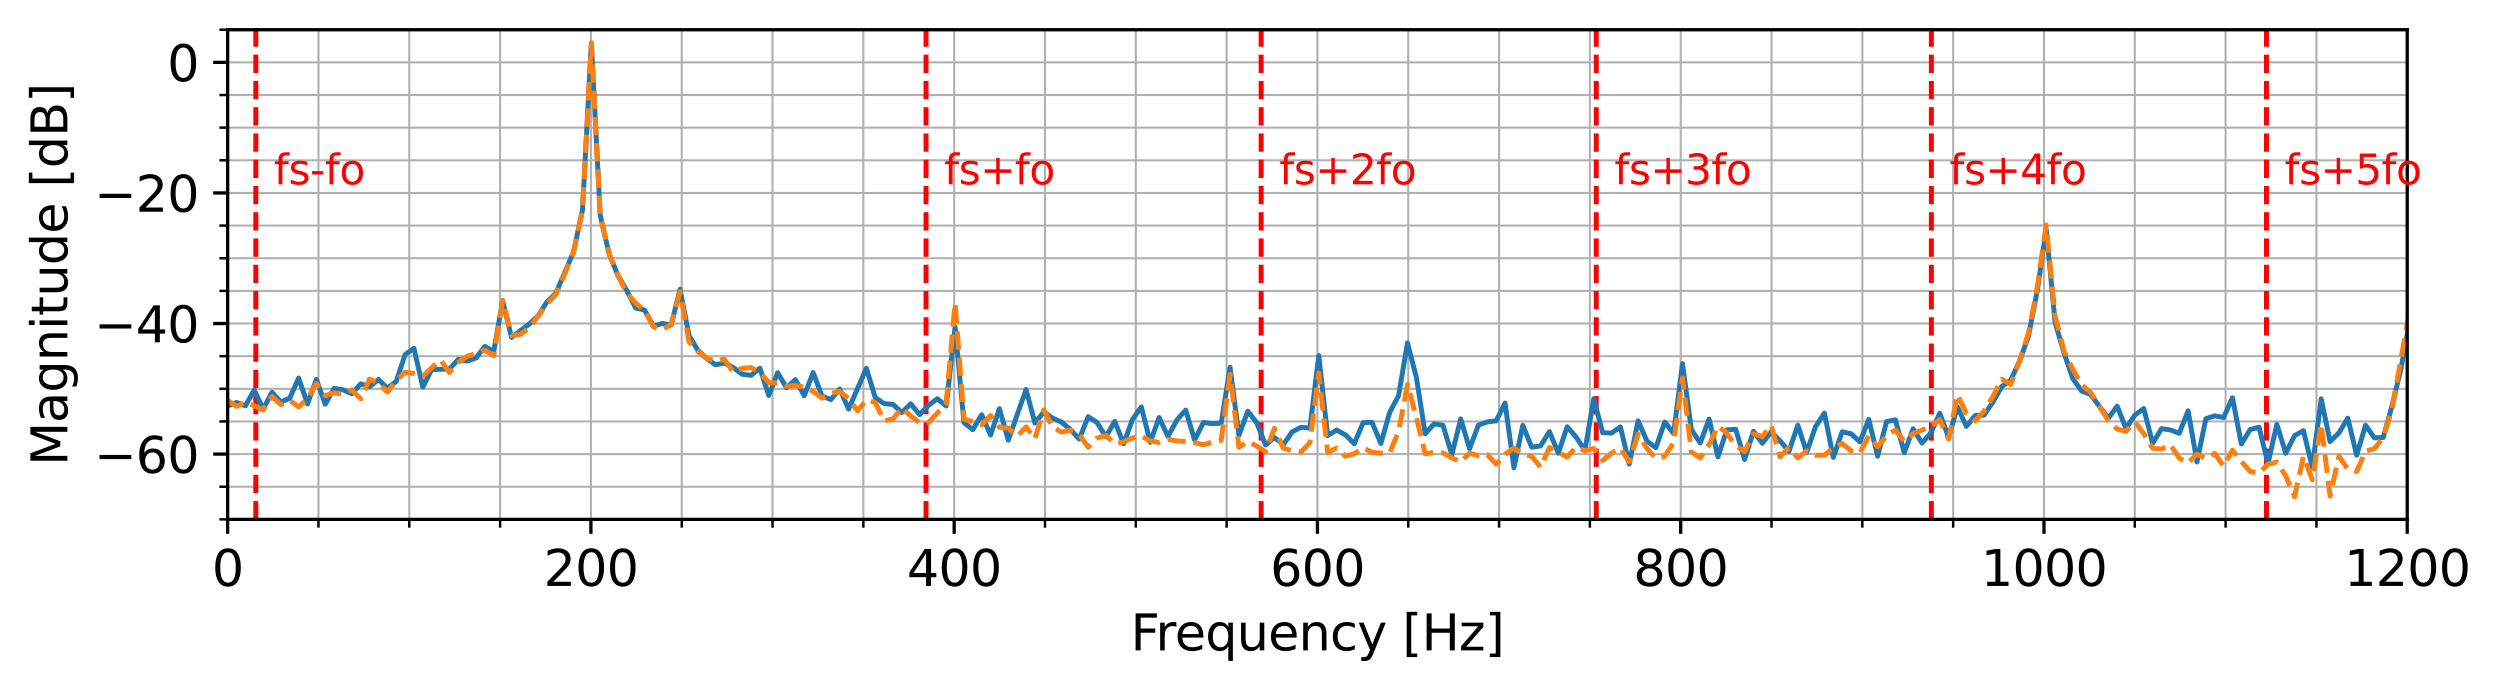 <?xml version="1.0" encoding="utf-8" standalone="no"?>
<!DOCTYPE svg PUBLIC "-//W3C//DTD SVG 1.1//EN"
  "http://www.w3.org/Graphics/SVG/1.1/DTD/svg11.dtd">
<svg xmlns:xlink="http://www.w3.org/1999/xlink" width="605.529pt" height="167.227pt" viewBox="0 0 605.529 167.227" xmlns="http://www.w3.org/2000/svg" version="1.1">
 <defs>
  <style type="text/css">*{stroke-linejoin: round; stroke-linecap: butt}</style>
 </defs>
 <g id="figure_1">
  <g id="patch_1">
   <path d="M 0 167.227 
L 605.529 167.227 
L 605.529 0 
L 0 0 
z
" style="fill: #ffffff"/>
  </g>
  <g id="axes_1">
   <g id="patch_2">
    <path d="M 55.139 125.8 
L 583.059 125.8 
L 583.059 7.2 
L 55.139 7.2 
z
" style="fill: #ffffff"/>
   </g>
   <g id="matplotlib.axis_1">
    <g id="xtick_1">
     <g id="line2d_1">
      <path d="M 55.139 125.8 
L 55.139 7.2 
" clip-path="url(#p20bcd6b3b5)" style="fill: none; stroke: #b0b0b0; stroke-width: 0.5; stroke-linecap: square"/>
     </g>
     <g id="line2d_2">
      <defs>
       <path id="m619929c5c3" d="M 0 0 
L 0 3.5 
" style="stroke: #000000; stroke-width: 0.8"/>
      </defs>
      <g>
       <use xlink:href="#m619929c5c3" x="55.139" y="125.8" style="stroke: #000000; stroke-width: 0.8"/>
      </g>
     </g>
     <g id="text_1">
      <!-- 0 -->
      <g transform="translate(51.322 141.918) scale(0.12 -0.12)">
       <defs>
        <path id="DejaVuSans-30" d="M 2034 4250 
Q 1547 4250 1301 3770 
Q 1056 3291 1056 2328 
Q 1056 1369 1301 889 
Q 1547 409 2034 409 
Q 2525 409 2770 889 
Q 3016 1369 3016 2328 
Q 3016 3291 2770 3770 
Q 2525 4250 2034 4250 
z
M 2034 4750 
Q 2819 4750 3233 4129 
Q 3647 3509 3647 2328 
Q 3647 1150 3233 529 
Q 2819 -91 2034 -91 
Q 1250 -91 836 529 
Q 422 1150 422 2328 
Q 422 3509 836 4129 
Q 1250 4750 2034 4750 
z
" transform="scale(0.016)"/>
       </defs>
       <use xlink:href="#DejaVuSans-30"/>
      </g>
     </g>
    </g>
    <g id="xtick_2">
     <g id="line2d_3">
      <path d="M 143.126 125.8 
L 143.126 7.2 
" clip-path="url(#p20bcd6b3b5)" style="fill: none; stroke: #b0b0b0; stroke-width: 0.5; stroke-linecap: square"/>
     </g>
     <g id="line2d_4">
      <g>
       <use xlink:href="#m619929c5c3" x="143.126" y="125.8" style="stroke: #000000; stroke-width: 0.8"/>
      </g>
     </g>
     <g id="text_2">
      <!-- 200 -->
      <g transform="translate(131.674 141.918) scale(0.12 -0.12)">
       <defs>
        <path id="DejaVuSans-32" d="M 1228 531 
L 3431 531 
L 3431 0 
L 469 0 
L 469 531 
Q 828 903 1448 1529 
Q 2069 2156 2228 2338 
Q 2531 2678 2651 2914 
Q 2772 3150 2772 3378 
Q 2772 3750 2511 3984 
Q 2250 4219 1831 4219 
Q 1534 4219 1204 4116 
Q 875 4013 500 3803 
L 500 4441 
Q 881 4594 1212 4672 
Q 1544 4750 1819 4750 
Q 2544 4750 2975 4387 
Q 3406 4025 3406 3419 
Q 3406 3131 3298 2873 
Q 3191 2616 2906 2266 
Q 2828 2175 2409 1742 
Q 1991 1309 1228 531 
z
" transform="scale(0.016)"/>
       </defs>
       <use xlink:href="#DejaVuSans-32"/>
       <use xlink:href="#DejaVuSans-30" x="63.623"/>
       <use xlink:href="#DejaVuSans-30" x="127.246"/>
      </g>
     </g>
    </g>
    <g id="xtick_3">
     <g id="line2d_5">
      <path d="M 231.113 125.8 
L 231.113 7.2 
" clip-path="url(#p20bcd6b3b5)" style="fill: none; stroke: #b0b0b0; stroke-width: 0.5; stroke-linecap: square"/>
     </g>
     <g id="line2d_6">
      <g>
       <use xlink:href="#m619929c5c3" x="231.113" y="125.8" style="stroke: #000000; stroke-width: 0.8"/>
      </g>
     </g>
     <g id="text_3">
      <!-- 400 -->
      <g transform="translate(219.66 141.918) scale(0.12 -0.12)">
       <defs>
        <path id="DejaVuSans-34" d="M 2419 4116 
L 825 1625 
L 2419 1625 
L 2419 4116 
z
M 2253 4666 
L 3047 4666 
L 3047 1625 
L 3713 1625 
L 3713 1100 
L 3047 1100 
L 3047 0 
L 2419 0 
L 2419 1100 
L 313 1100 
L 313 1709 
L 2253 4666 
z
" transform="scale(0.016)"/>
       </defs>
       <use xlink:href="#DejaVuSans-34"/>
       <use xlink:href="#DejaVuSans-30" x="63.623"/>
       <use xlink:href="#DejaVuSans-30" x="127.246"/>
      </g>
     </g>
    </g>
    <g id="xtick_4">
     <g id="line2d_7">
      <path d="M 319.099 125.8 
L 319.099 7.2 
" clip-path="url(#p20bcd6b3b5)" style="fill: none; stroke: #b0b0b0; stroke-width: 0.5; stroke-linecap: square"/>
     </g>
     <g id="line2d_8">
      <g>
       <use xlink:href="#m619929c5c3" x="319.099" y="125.8" style="stroke: #000000; stroke-width: 0.8"/>
      </g>
     </g>
     <g id="text_4">
      <!-- 600 -->
      <g transform="translate(307.647 141.918) scale(0.12 -0.12)">
       <defs>
        <path id="DejaVuSans-36" d="M 2113 2584 
Q 1688 2584 1439 2293 
Q 1191 2003 1191 1497 
Q 1191 994 1439 701 
Q 1688 409 2113 409 
Q 2538 409 2786 701 
Q 3034 994 3034 1497 
Q 3034 2003 2786 2293 
Q 2538 2584 2113 2584 
z
M 3366 4563 
L 3366 3988 
Q 3128 4100 2886 4159 
Q 2644 4219 2406 4219 
Q 1781 4219 1451 3797 
Q 1122 3375 1075 2522 
Q 1259 2794 1537 2939 
Q 1816 3084 2150 3084 
Q 2853 3084 3261 2657 
Q 3669 2231 3669 1497 
Q 3669 778 3244 343 
Q 2819 -91 2113 -91 
Q 1303 -91 875 529 
Q 447 1150 447 2328 
Q 447 3434 972 4092 
Q 1497 4750 2381 4750 
Q 2619 4750 2861 4703 
Q 3103 4656 3366 4563 
z
" transform="scale(0.016)"/>
       </defs>
       <use xlink:href="#DejaVuSans-36"/>
       <use xlink:href="#DejaVuSans-30" x="63.623"/>
       <use xlink:href="#DejaVuSans-30" x="127.246"/>
      </g>
     </g>
    </g>
    <g id="xtick_5">
     <g id="line2d_9">
      <path d="M 407.086 125.8 
L 407.086 7.2 
" clip-path="url(#p20bcd6b3b5)" style="fill: none; stroke: #b0b0b0; stroke-width: 0.5; stroke-linecap: square"/>
     </g>
     <g id="line2d_10">
      <g>
       <use xlink:href="#m619929c5c3" x="407.086" y="125.8" style="stroke: #000000; stroke-width: 0.8"/>
      </g>
     </g>
     <g id="text_5">
      <!-- 800 -->
      <g transform="translate(395.634 141.918) scale(0.12 -0.12)">
       <defs>
        <path id="DejaVuSans-38" d="M 2034 2216 
Q 1584 2216 1326 1975 
Q 1069 1734 1069 1313 
Q 1069 891 1326 650 
Q 1584 409 2034 409 
Q 2484 409 2743 651 
Q 3003 894 3003 1313 
Q 3003 1734 2745 1975 
Q 2488 2216 2034 2216 
z
M 1403 2484 
Q 997 2584 770 2862 
Q 544 3141 544 3541 
Q 544 4100 942 4425 
Q 1341 4750 2034 4750 
Q 2731 4750 3128 4425 
Q 3525 4100 3525 3541 
Q 3525 3141 3298 2862 
Q 3072 2584 2669 2484 
Q 3125 2378 3379 2068 
Q 3634 1759 3634 1313 
Q 3634 634 3220 271 
Q 2806 -91 2034 -91 
Q 1263 -91 848 271 
Q 434 634 434 1313 
Q 434 1759 690 2068 
Q 947 2378 1403 2484 
z
M 1172 3481 
Q 1172 3119 1398 2916 
Q 1625 2713 2034 2713 
Q 2441 2713 2670 2916 
Q 2900 3119 2900 3481 
Q 2900 3844 2670 4047 
Q 2441 4250 2034 4250 
Q 1625 4250 1398 4047 
Q 1172 3844 1172 3481 
z
" transform="scale(0.016)"/>
       </defs>
       <use xlink:href="#DejaVuSans-38"/>
       <use xlink:href="#DejaVuSans-30" x="63.623"/>
       <use xlink:href="#DejaVuSans-30" x="127.246"/>
      </g>
     </g>
    </g>
    <g id="xtick_6">
     <g id="line2d_11">
      <path d="M 495.073 125.8 
L 495.073 7.2 
" clip-path="url(#p20bcd6b3b5)" style="fill: none; stroke: #b0b0b0; stroke-width: 0.5; stroke-linecap: square"/>
     </g>
     <g id="line2d_12">
      <g>
       <use xlink:href="#m619929c5c3" x="495.073" y="125.8" style="stroke: #000000; stroke-width: 0.8"/>
      </g>
     </g>
     <g id="text_6">
      <!-- 1000 -->
      <g transform="translate(479.803 141.918) scale(0.12 -0.12)">
       <defs>
        <path id="DejaVuSans-31" d="M 794 531 
L 1825 531 
L 1825 4091 
L 703 3866 
L 703 4441 
L 1819 4666 
L 2450 4666 
L 2450 531 
L 3481 531 
L 3481 0 
L 794 0 
L 794 531 
z
" transform="scale(0.016)"/>
       </defs>
       <use xlink:href="#DejaVuSans-31"/>
       <use xlink:href="#DejaVuSans-30" x="63.623"/>
       <use xlink:href="#DejaVuSans-30" x="127.246"/>
       <use xlink:href="#DejaVuSans-30" x="190.869"/>
      </g>
     </g>
    </g>
    <g id="xtick_7">
     <g id="line2d_13">
      <path d="M 583.059 125.8 
L 583.059 7.2 
" clip-path="url(#p20bcd6b3b5)" style="fill: none; stroke: #b0b0b0; stroke-width: 0.5; stroke-linecap: square"/>
     </g>
     <g id="line2d_14">
      <g>
       <use xlink:href="#m619929c5c3" x="583.059" y="125.8" style="stroke: #000000; stroke-width: 0.8"/>
      </g>
     </g>
     <g id="text_7">
      <!-- 1200 -->
      <g transform="translate(567.789 141.918) scale(0.12 -0.12)">
       <use xlink:href="#DejaVuSans-31"/>
       <use xlink:href="#DejaVuSans-32" x="63.623"/>
       <use xlink:href="#DejaVuSans-30" x="127.246"/>
       <use xlink:href="#DejaVuSans-30" x="190.869"/>
      </g>
     </g>
    </g>
    <g id="xtick_8">
     <g id="line2d_15">
      <path d="M 77.136 125.8 
L 77.136 7.2 
" clip-path="url(#p20bcd6b3b5)" style="fill: none; stroke: #b0b0b0; stroke-width: 0.5; stroke-linecap: square"/>
     </g>
     <g id="line2d_16">
      <defs>
       <path id="me4df3138f3" d="M 0 0 
L 0 2 
" style="stroke: #000000; stroke-width: 0.6"/>
      </defs>
      <g>
       <use xlink:href="#me4df3138f3" x="77.136" y="125.8" style="stroke: #000000; stroke-width: 0.6"/>
      </g>
     </g>
    </g>
    <g id="xtick_9">
     <g id="line2d_17">
      <path d="M 99.133 125.8 
L 99.133 7.2 
" clip-path="url(#p20bcd6b3b5)" style="fill: none; stroke: #b0b0b0; stroke-width: 0.5; stroke-linecap: square"/>
     </g>
     <g id="line2d_18">
      <g>
       <use xlink:href="#me4df3138f3" x="99.133" y="125.8" style="stroke: #000000; stroke-width: 0.6"/>
      </g>
     </g>
    </g>
    <g id="xtick_10">
     <g id="line2d_19">
      <path d="M 121.129 125.8 
L 121.129 7.2 
" clip-path="url(#p20bcd6b3b5)" style="fill: none; stroke: #b0b0b0; stroke-width: 0.5; stroke-linecap: square"/>
     </g>
     <g id="line2d_20">
      <g>
       <use xlink:href="#me4df3138f3" x="121.129" y="125.8" style="stroke: #000000; stroke-width: 0.6"/>
      </g>
     </g>
    </g>
    <g id="xtick_11">
     <g id="line2d_21">
      <path d="M 165.123 125.8 
L 165.123 7.2 
" clip-path="url(#p20bcd6b3b5)" style="fill: none; stroke: #b0b0b0; stroke-width: 0.5; stroke-linecap: square"/>
     </g>
     <g id="line2d_22">
      <g>
       <use xlink:href="#me4df3138f3" x="165.123" y="125.8" style="stroke: #000000; stroke-width: 0.6"/>
      </g>
     </g>
    </g>
    <g id="xtick_12">
     <g id="line2d_23">
      <path d="M 187.119 125.8 
L 187.119 7.2 
" clip-path="url(#p20bcd6b3b5)" style="fill: none; stroke: #b0b0b0; stroke-width: 0.5; stroke-linecap: square"/>
     </g>
     <g id="line2d_24">
      <g>
       <use xlink:href="#me4df3138f3" x="187.119" y="125.8" style="stroke: #000000; stroke-width: 0.6"/>
      </g>
     </g>
    </g>
    <g id="xtick_13">
     <g id="line2d_25">
      <path d="M 209.116 125.8 
L 209.116 7.2 
" clip-path="url(#p20bcd6b3b5)" style="fill: none; stroke: #b0b0b0; stroke-width: 0.5; stroke-linecap: square"/>
     </g>
     <g id="line2d_26">
      <g>
       <use xlink:href="#me4df3138f3" x="209.116" y="125.8" style="stroke: #000000; stroke-width: 0.6"/>
      </g>
     </g>
    </g>
    <g id="xtick_14">
     <g id="line2d_27">
      <path d="M 253.109 125.8 
L 253.109 7.2 
" clip-path="url(#p20bcd6b3b5)" style="fill: none; stroke: #b0b0b0; stroke-width: 0.5; stroke-linecap: square"/>
     </g>
     <g id="line2d_28">
      <g>
       <use xlink:href="#me4df3138f3" x="253.109" y="125.8" style="stroke: #000000; stroke-width: 0.6"/>
      </g>
     </g>
    </g>
    <g id="xtick_15">
     <g id="line2d_29">
      <path d="M 275.106 125.8 
L 275.106 7.2 
" clip-path="url(#p20bcd6b3b5)" style="fill: none; stroke: #b0b0b0; stroke-width: 0.5; stroke-linecap: square"/>
     </g>
     <g id="line2d_30">
      <g>
       <use xlink:href="#me4df3138f3" x="275.106" y="125.8" style="stroke: #000000; stroke-width: 0.6"/>
      </g>
     </g>
    </g>
    <g id="xtick_16">
     <g id="line2d_31">
      <path d="M 297.103 125.8 
L 297.103 7.2 
" clip-path="url(#p20bcd6b3b5)" style="fill: none; stroke: #b0b0b0; stroke-width: 0.5; stroke-linecap: square"/>
     </g>
     <g id="line2d_32">
      <g>
       <use xlink:href="#me4df3138f3" x="297.103" y="125.8" style="stroke: #000000; stroke-width: 0.6"/>
      </g>
     </g>
    </g>
    <g id="xtick_17">
     <g id="line2d_33">
      <path d="M 341.096 125.8 
L 341.096 7.2 
" clip-path="url(#p20bcd6b3b5)" style="fill: none; stroke: #b0b0b0; stroke-width: 0.5; stroke-linecap: square"/>
     </g>
     <g id="line2d_34">
      <g>
       <use xlink:href="#me4df3138f3" x="341.096" y="125.8" style="stroke: #000000; stroke-width: 0.6"/>
      </g>
     </g>
    </g>
    <g id="xtick_18">
     <g id="line2d_35">
      <path d="M 363.093 125.8 
L 363.093 7.2 
" clip-path="url(#p20bcd6b3b5)" style="fill: none; stroke: #b0b0b0; stroke-width: 0.5; stroke-linecap: square"/>
     </g>
     <g id="line2d_36">
      <g>
       <use xlink:href="#me4df3138f3" x="363.093" y="125.8" style="stroke: #000000; stroke-width: 0.6"/>
      </g>
     </g>
    </g>
    <g id="xtick_19">
     <g id="line2d_37">
      <path d="M 385.089 125.8 
L 385.089 7.2 
" clip-path="url(#p20bcd6b3b5)" style="fill: none; stroke: #b0b0b0; stroke-width: 0.5; stroke-linecap: square"/>
     </g>
     <g id="line2d_38">
      <g>
       <use xlink:href="#me4df3138f3" x="385.089" y="125.8" style="stroke: #000000; stroke-width: 0.6"/>
      </g>
     </g>
    </g>
    <g id="xtick_20">
     <g id="line2d_39">
      <path d="M 429.083 125.8 
L 429.083 7.2 
" clip-path="url(#p20bcd6b3b5)" style="fill: none; stroke: #b0b0b0; stroke-width: 0.5; stroke-linecap: square"/>
     </g>
     <g id="line2d_40">
      <g>
       <use xlink:href="#me4df3138f3" x="429.083" y="125.8" style="stroke: #000000; stroke-width: 0.6"/>
      </g>
     </g>
    </g>
    <g id="xtick_21">
     <g id="line2d_41">
      <path d="M 451.079 125.8 
L 451.079 7.2 
" clip-path="url(#p20bcd6b3b5)" style="fill: none; stroke: #b0b0b0; stroke-width: 0.5; stroke-linecap: square"/>
     </g>
     <g id="line2d_42">
      <g>
       <use xlink:href="#me4df3138f3" x="451.079" y="125.8" style="stroke: #000000; stroke-width: 0.6"/>
      </g>
     </g>
    </g>
    <g id="xtick_22">
     <g id="line2d_43">
      <path d="M 473.076 125.8 
L 473.076 7.2 
" clip-path="url(#p20bcd6b3b5)" style="fill: none; stroke: #b0b0b0; stroke-width: 0.5; stroke-linecap: square"/>
     </g>
     <g id="line2d_44">
      <g>
       <use xlink:href="#me4df3138f3" x="473.076" y="125.8" style="stroke: #000000; stroke-width: 0.6"/>
      </g>
     </g>
    </g>
    <g id="xtick_23">
     <g id="line2d_45">
      <path d="M 517.069 125.8 
L 517.069 7.2 
" clip-path="url(#p20bcd6b3b5)" style="fill: none; stroke: #b0b0b0; stroke-width: 0.5; stroke-linecap: square"/>
     </g>
     <g id="line2d_46">
      <g>
       <use xlink:href="#me4df3138f3" x="517.069" y="125.8" style="stroke: #000000; stroke-width: 0.6"/>
      </g>
     </g>
    </g>
    <g id="xtick_24">
     <g id="line2d_47">
      <path d="M 539.066 125.8 
L 539.066 7.2 
" clip-path="url(#p20bcd6b3b5)" style="fill: none; stroke: #b0b0b0; stroke-width: 0.5; stroke-linecap: square"/>
     </g>
     <g id="line2d_48">
      <g>
       <use xlink:href="#me4df3138f3" x="539.066" y="125.8" style="stroke: #000000; stroke-width: 0.6"/>
      </g>
     </g>
    </g>
    <g id="xtick_25">
     <g id="line2d_49">
      <path d="M 561.063 125.8 
L 561.063 7.2 
" clip-path="url(#p20bcd6b3b5)" style="fill: none; stroke: #b0b0b0; stroke-width: 0.5; stroke-linecap: square"/>
     </g>
     <g id="line2d_50">
      <g>
       <use xlink:href="#me4df3138f3" x="561.063" y="125.8" style="stroke: #000000; stroke-width: 0.6"/>
      </g>
     </g>
    </g>
    <g id="text_8">
     <!-- Frequency [Hz] -->
     <g transform="translate(273.854 157.532) scale(0.12 -0.12)">
      <defs>
       <path id="DejaVuSans-46" d="M 628 4666 
L 3309 4666 
L 3309 4134 
L 1259 4134 
L 1259 2759 
L 3109 2759 
L 3109 2228 
L 1259 2228 
L 1259 0 
L 628 0 
L 628 4666 
z
" transform="scale(0.016)"/>
       <path id="DejaVuSans-72" d="M 2631 2963 
Q 2534 3019 2420 3045 
Q 2306 3072 2169 3072 
Q 1681 3072 1420 2755 
Q 1159 2438 1159 1844 
L 1159 0 
L 581 0 
L 581 3500 
L 1159 3500 
L 1159 2956 
Q 1341 3275 1631 3429 
Q 1922 3584 2338 3584 
Q 2397 3584 2469 3576 
Q 2541 3569 2628 3553 
L 2631 2963 
z
" transform="scale(0.016)"/>
       <path id="DejaVuSans-65" d="M 3597 1894 
L 3597 1613 
L 953 1613 
Q 991 1019 1311 708 
Q 1631 397 2203 397 
Q 2534 397 2845 478 
Q 3156 559 3463 722 
L 3463 178 
Q 3153 47 2828 -22 
Q 2503 -91 2169 -91 
Q 1331 -91 842 396 
Q 353 884 353 1716 
Q 353 2575 817 3079 
Q 1281 3584 2069 3584 
Q 2775 3584 3186 3129 
Q 3597 2675 3597 1894 
z
M 3022 2063 
Q 3016 2534 2758 2815 
Q 2500 3097 2075 3097 
Q 1594 3097 1305 2825 
Q 1016 2553 972 2059 
L 3022 2063 
z
" transform="scale(0.016)"/>
       <path id="DejaVuSans-71" d="M 947 1747 
Q 947 1113 1208 752 
Q 1469 391 1925 391 
Q 2381 391 2643 752 
Q 2906 1113 2906 1747 
Q 2906 2381 2643 2742 
Q 2381 3103 1925 3103 
Q 1469 3103 1208 2742 
Q 947 2381 947 1747 
z
M 2906 525 
Q 2725 213 2448 61 
Q 2172 -91 1784 -91 
Q 1150 -91 751 415 
Q 353 922 353 1747 
Q 353 2572 751 3078 
Q 1150 3584 1784 3584 
Q 2172 3584 2448 3432 
Q 2725 3281 2906 2969 
L 2906 3500 
L 3481 3500 
L 3481 -1331 
L 2906 -1331 
L 2906 525 
z
" transform="scale(0.016)"/>
       <path id="DejaVuSans-75" d="M 544 1381 
L 544 3500 
L 1119 3500 
L 1119 1403 
Q 1119 906 1312 657 
Q 1506 409 1894 409 
Q 2359 409 2629 706 
Q 2900 1003 2900 1516 
L 2900 3500 
L 3475 3500 
L 3475 0 
L 2900 0 
L 2900 538 
Q 2691 219 2414 64 
Q 2138 -91 1772 -91 
Q 1169 -91 856 284 
Q 544 659 544 1381 
z
M 1991 3584 
L 1991 3584 
z
" transform="scale(0.016)"/>
       <path id="DejaVuSans-6e" d="M 3513 2113 
L 3513 0 
L 2938 0 
L 2938 2094 
Q 2938 2591 2744 2837 
Q 2550 3084 2163 3084 
Q 1697 3084 1428 2787 
Q 1159 2491 1159 1978 
L 1159 0 
L 581 0 
L 581 3500 
L 1159 3500 
L 1159 2956 
Q 1366 3272 1645 3428 
Q 1925 3584 2291 3584 
Q 2894 3584 3203 3211 
Q 3513 2838 3513 2113 
z
" transform="scale(0.016)"/>
       <path id="DejaVuSans-63" d="M 3122 3366 
L 3122 2828 
Q 2878 2963 2633 3030 
Q 2388 3097 2138 3097 
Q 1578 3097 1268 2742 
Q 959 2388 959 1747 
Q 959 1106 1268 751 
Q 1578 397 2138 397 
Q 2388 397 2633 464 
Q 2878 531 3122 666 
L 3122 134 
Q 2881 22 2623 -34 
Q 2366 -91 2075 -91 
Q 1284 -91 818 406 
Q 353 903 353 1747 
Q 353 2603 823 3093 
Q 1294 3584 2113 3584 
Q 2378 3584 2631 3529 
Q 2884 3475 3122 3366 
z
" transform="scale(0.016)"/>
       <path id="DejaVuSans-79" d="M 2059 -325 
Q 1816 -950 1584 -1140 
Q 1353 -1331 966 -1331 
L 506 -1331 
L 506 -850 
L 844 -850 
Q 1081 -850 1212 -737 
Q 1344 -625 1503 -206 
L 1606 56 
L 191 3500 
L 800 3500 
L 1894 763 
L 2988 3500 
L 3597 3500 
L 2059 -325 
z
" transform="scale(0.016)"/>
       <path id="DejaVuSans-20" transform="scale(0.016)"/>
       <path id="DejaVuSans-5b" d="M 550 4863 
L 1875 4863 
L 1875 4416 
L 1125 4416 
L 1125 -397 
L 1875 -397 
L 1875 -844 
L 550 -844 
L 550 4863 
z
" transform="scale(0.016)"/>
       <path id="DejaVuSans-48" d="M 628 4666 
L 1259 4666 
L 1259 2753 
L 3553 2753 
L 3553 4666 
L 4184 4666 
L 4184 0 
L 3553 0 
L 3553 2222 
L 1259 2222 
L 1259 0 
L 628 0 
L 628 4666 
z
" transform="scale(0.016)"/>
       <path id="DejaVuSans-7a" d="M 353 3500 
L 3084 3500 
L 3084 2975 
L 922 459 
L 3084 459 
L 3084 0 
L 275 0 
L 275 525 
L 2438 3041 
L 353 3041 
L 353 3500 
z
" transform="scale(0.016)"/>
       <path id="DejaVuSans-5d" d="M 1947 4863 
L 1947 -844 
L 622 -844 
L 622 -397 
L 1369 -397 
L 1369 4416 
L 622 4416 
L 622 4863 
L 1947 4863 
z
" transform="scale(0.016)"/>
      </defs>
      <use xlink:href="#DejaVuSans-46"/>
      <use xlink:href="#DejaVuSans-72" x="50.27"/>
      <use xlink:href="#DejaVuSans-65" x="89.133"/>
      <use xlink:href="#DejaVuSans-71" x="150.656"/>
      <use xlink:href="#DejaVuSans-75" x="214.133"/>
      <use xlink:href="#DejaVuSans-65" x="277.512"/>
      <use xlink:href="#DejaVuSans-6e" x="339.035"/>
      <use xlink:href="#DejaVuSans-63" x="402.414"/>
      <use xlink:href="#DejaVuSans-79" x="457.395"/>
      <use xlink:href="#DejaVuSans-20" x="516.574"/>
      <use xlink:href="#DejaVuSans-5b" x="548.361"/>
      <use xlink:href="#DejaVuSans-48" x="587.375"/>
      <use xlink:href="#DejaVuSans-7a" x="662.57"/>
      <use xlink:href="#DejaVuSans-5d" x="715.061"/>
     </g>
    </g>
   </g>
   <g id="matplotlib.axis_2">
    <g id="ytick_1">
     <g id="line2d_51">
      <path d="M 55.139 109.987 
L 583.059 109.987 
" clip-path="url(#p20bcd6b3b5)" style="fill: none; stroke: #b0b0b0; stroke-width: 0.5; stroke-linecap: square"/>
     </g>
     <g id="line2d_52">
      <defs>
       <path id="mf821f07c0c" d="M 0 0 
L -3.5 0 
" style="stroke: #000000; stroke-width: 0.8"/>
      </defs>
      <g>
       <use xlink:href="#mf821f07c0c" x="55.139" y="109.987" style="stroke: #000000; stroke-width: 0.8"/>
      </g>
     </g>
     <g id="text_9">
      <!-- −60 -->
      <g transform="translate(22.814 114.546) scale(0.12 -0.12)">
       <defs>
        <path id="DejaVuSans-2212" d="M 678 2272 
L 4684 2272 
L 4684 1741 
L 678 1741 
L 678 2272 
z
" transform="scale(0.016)"/>
       </defs>
       <use xlink:href="#DejaVuSans-2212"/>
       <use xlink:href="#DejaVuSans-36" x="83.789"/>
       <use xlink:href="#DejaVuSans-30" x="147.412"/>
      </g>
     </g>
    </g>
    <g id="ytick_2">
     <g id="line2d_53">
      <path d="M 55.139 78.36 
L 583.059 78.36 
" clip-path="url(#p20bcd6b3b5)" style="fill: none; stroke: #b0b0b0; stroke-width: 0.5; stroke-linecap: square"/>
     </g>
     <g id="line2d_54">
      <g>
       <use xlink:href="#mf821f07c0c" x="55.139" y="78.36" style="stroke: #000000; stroke-width: 0.8"/>
      </g>
     </g>
     <g id="text_10">
      <!-- −40 -->
      <g transform="translate(22.814 82.919) scale(0.12 -0.12)">
       <use xlink:href="#DejaVuSans-2212"/>
       <use xlink:href="#DejaVuSans-34" x="83.789"/>
       <use xlink:href="#DejaVuSans-30" x="147.412"/>
      </g>
     </g>
    </g>
    <g id="ytick_3">
     <g id="line2d_55">
      <path d="M 55.139 46.733 
L 583.059 46.733 
" clip-path="url(#p20bcd6b3b5)" style="fill: none; stroke: #b0b0b0; stroke-width: 0.5; stroke-linecap: square"/>
     </g>
     <g id="line2d_56">
      <g>
       <use xlink:href="#mf821f07c0c" x="55.139" y="46.733" style="stroke: #000000; stroke-width: 0.8"/>
      </g>
     </g>
     <g id="text_11">
      <!-- −20 -->
      <g transform="translate(22.814 51.292) scale(0.12 -0.12)">
       <use xlink:href="#DejaVuSans-2212"/>
       <use xlink:href="#DejaVuSans-32" x="83.789"/>
       <use xlink:href="#DejaVuSans-30" x="147.412"/>
      </g>
     </g>
    </g>
    <g id="ytick_4">
     <g id="line2d_57">
      <path d="M 55.139 15.107 
L 583.059 15.107 
" clip-path="url(#p20bcd6b3b5)" style="fill: none; stroke: #b0b0b0; stroke-width: 0.5; stroke-linecap: square"/>
     </g>
     <g id="line2d_58">
      <g>
       <use xlink:href="#mf821f07c0c" x="55.139" y="15.107" style="stroke: #000000; stroke-width: 0.8"/>
      </g>
     </g>
     <g id="text_12">
      <!-- 0 -->
      <g transform="translate(40.504 19.666) scale(0.12 -0.12)">
       <use xlink:href="#DejaVuSans-30"/>
      </g>
     </g>
    </g>
    <g id="ytick_5">
     <g id="line2d_59">
      <path d="M 55.139 125.8 
L 583.059 125.8 
" clip-path="url(#p20bcd6b3b5)" style="fill: none; stroke: #b0b0b0; stroke-width: 0.5; stroke-linecap: square"/>
     </g>
     <g id="line2d_60">
      <defs>
       <path id="m83b34baea8" d="M 0 0 
L -2 0 
" style="stroke: #000000; stroke-width: 0.6"/>
      </defs>
      <g>
       <use xlink:href="#m83b34baea8" x="55.139" y="125.8" style="stroke: #000000; stroke-width: 0.6"/>
      </g>
     </g>
    </g>
    <g id="ytick_6">
     <g id="line2d_61">
      <path d="M 55.139 117.893 
L 583.059 117.893 
" clip-path="url(#p20bcd6b3b5)" style="fill: none; stroke: #b0b0b0; stroke-width: 0.5; stroke-linecap: square"/>
     </g>
     <g id="line2d_62">
      <g>
       <use xlink:href="#m83b34baea8" x="55.139" y="117.893" style="stroke: #000000; stroke-width: 0.6"/>
      </g>
     </g>
    </g>
    <g id="ytick_7">
     <g id="line2d_63">
      <path d="M 55.139 102.08 
L 583.059 102.08 
" clip-path="url(#p20bcd6b3b5)" style="fill: none; stroke: #b0b0b0; stroke-width: 0.5; stroke-linecap: square"/>
     </g>
     <g id="line2d_64">
      <g>
       <use xlink:href="#m83b34baea8" x="55.139" y="102.08" style="stroke: #000000; stroke-width: 0.6"/>
      </g>
     </g>
    </g>
    <g id="ytick_8">
     <g id="line2d_65">
      <path d="M 55.139 94.173 
L 583.059 94.173 
" clip-path="url(#p20bcd6b3b5)" style="fill: none; stroke: #b0b0b0; stroke-width: 0.5; stroke-linecap: square"/>
     </g>
     <g id="line2d_66">
      <g>
       <use xlink:href="#m83b34baea8" x="55.139" y="94.173" style="stroke: #000000; stroke-width: 0.6"/>
      </g>
     </g>
    </g>
    <g id="ytick_9">
     <g id="line2d_67">
      <path d="M 55.139 86.267 
L 583.059 86.267 
" clip-path="url(#p20bcd6b3b5)" style="fill: none; stroke: #b0b0b0; stroke-width: 0.5; stroke-linecap: square"/>
     </g>
     <g id="line2d_68">
      <g>
       <use xlink:href="#m83b34baea8" x="55.139" y="86.267" style="stroke: #000000; stroke-width: 0.6"/>
      </g>
     </g>
    </g>
    <g id="ytick_10">
     <g id="line2d_69">
      <path d="M 55.139 70.453 
L 583.059 70.453 
" clip-path="url(#p20bcd6b3b5)" style="fill: none; stroke: #b0b0b0; stroke-width: 0.5; stroke-linecap: square"/>
     </g>
     <g id="line2d_70">
      <g>
       <use xlink:href="#m83b34baea8" x="55.139" y="70.453" style="stroke: #000000; stroke-width: 0.6"/>
      </g>
     </g>
    </g>
    <g id="ytick_11">
     <g id="line2d_71">
      <path d="M 55.139 62.547 
L 583.059 62.547 
" clip-path="url(#p20bcd6b3b5)" style="fill: none; stroke: #b0b0b0; stroke-width: 0.5; stroke-linecap: square"/>
     </g>
     <g id="line2d_72">
      <g>
       <use xlink:href="#m83b34baea8" x="55.139" y="62.547" style="stroke: #000000; stroke-width: 0.6"/>
      </g>
     </g>
    </g>
    <g id="ytick_12">
     <g id="line2d_73">
      <path d="M 55.139 54.64 
L 583.059 54.64 
" clip-path="url(#p20bcd6b3b5)" style="fill: none; stroke: #b0b0b0; stroke-width: 0.5; stroke-linecap: square"/>
     </g>
     <g id="line2d_74">
      <g>
       <use xlink:href="#m83b34baea8" x="55.139" y="54.64" style="stroke: #000000; stroke-width: 0.6"/>
      </g>
     </g>
    </g>
    <g id="ytick_13">
     <g id="line2d_75">
      <path d="M 55.139 38.827 
L 583.059 38.827 
" clip-path="url(#p20bcd6b3b5)" style="fill: none; stroke: #b0b0b0; stroke-width: 0.5; stroke-linecap: square"/>
     </g>
     <g id="line2d_76">
      <g>
       <use xlink:href="#m83b34baea8" x="55.139" y="38.827" style="stroke: #000000; stroke-width: 0.6"/>
      </g>
     </g>
    </g>
    <g id="ytick_14">
     <g id="line2d_77">
      <path d="M 55.139 30.92 
L 583.059 30.92 
" clip-path="url(#p20bcd6b3b5)" style="fill: none; stroke: #b0b0b0; stroke-width: 0.5; stroke-linecap: square"/>
     </g>
     <g id="line2d_78">
      <g>
       <use xlink:href="#m83b34baea8" x="55.139" y="30.92" style="stroke: #000000; stroke-width: 0.6"/>
      </g>
     </g>
    </g>
    <g id="ytick_15">
     <g id="line2d_79">
      <path d="M 55.139 23.013 
L 583.059 23.013 
" clip-path="url(#p20bcd6b3b5)" style="fill: none; stroke: #b0b0b0; stroke-width: 0.5; stroke-linecap: square"/>
     </g>
     <g id="line2d_80">
      <g>
       <use xlink:href="#m83b34baea8" x="55.139" y="23.013" style="stroke: #000000; stroke-width: 0.6"/>
      </g>
     </g>
    </g>
    <g id="ytick_16">
     <g id="line2d_81">
      <path d="M 55.139 7.2 
L 583.059 7.2 
" clip-path="url(#p20bcd6b3b5)" style="fill: none; stroke: #b0b0b0; stroke-width: 0.5; stroke-linecap: square"/>
     </g>
     <g id="line2d_82">
      <g>
       <use xlink:href="#m83b34baea8" x="55.139" y="7.2" style="stroke: #000000; stroke-width: 0.6"/>
      </g>
     </g>
    </g>
    <g id="text_13">
     <!-- Magnitude [dB] -->
     <g transform="translate(16.318 112.802) rotate(-90) scale(0.12 -0.12)">
      <defs>
       <path id="DejaVuSans-4d" d="M 628 4666 
L 1569 4666 
L 2759 1491 
L 3956 4666 
L 4897 4666 
L 4897 0 
L 4281 0 
L 4281 4097 
L 3078 897 
L 2444 897 
L 1241 4097 
L 1241 0 
L 628 0 
L 628 4666 
z
" transform="scale(0.016)"/>
       <path id="DejaVuSans-61" d="M 2194 1759 
Q 1497 1759 1228 1600 
Q 959 1441 959 1056 
Q 959 750 1161 570 
Q 1363 391 1709 391 
Q 2188 391 2477 730 
Q 2766 1069 2766 1631 
L 2766 1759 
L 2194 1759 
z
M 3341 1997 
L 3341 0 
L 2766 0 
L 2766 531 
Q 2569 213 2275 61 
Q 1981 -91 1556 -91 
Q 1019 -91 701 211 
Q 384 513 384 1019 
Q 384 1609 779 1909 
Q 1175 2209 1959 2209 
L 2766 2209 
L 2766 2266 
Q 2766 2663 2505 2880 
Q 2244 3097 1772 3097 
Q 1472 3097 1187 3025 
Q 903 2953 641 2809 
L 641 3341 
Q 956 3463 1253 3523 
Q 1550 3584 1831 3584 
Q 2591 3584 2966 3190 
Q 3341 2797 3341 1997 
z
" transform="scale(0.016)"/>
       <path id="DejaVuSans-67" d="M 2906 1791 
Q 2906 2416 2648 2759 
Q 2391 3103 1925 3103 
Q 1463 3103 1205 2759 
Q 947 2416 947 1791 
Q 947 1169 1205 825 
Q 1463 481 1925 481 
Q 2391 481 2648 825 
Q 2906 1169 2906 1791 
z
M 3481 434 
Q 3481 -459 3084 -895 
Q 2688 -1331 1869 -1331 
Q 1566 -1331 1297 -1286 
Q 1028 -1241 775 -1147 
L 775 -588 
Q 1028 -725 1275 -790 
Q 1522 -856 1778 -856 
Q 2344 -856 2625 -561 
Q 2906 -266 2906 331 
L 2906 616 
Q 2728 306 2450 153 
Q 2172 0 1784 0 
Q 1141 0 747 490 
Q 353 981 353 1791 
Q 353 2603 747 3093 
Q 1141 3584 1784 3584 
Q 2172 3584 2450 3431 
Q 2728 3278 2906 2969 
L 2906 3500 
L 3481 3500 
L 3481 434 
z
" transform="scale(0.016)"/>
       <path id="DejaVuSans-69" d="M 603 3500 
L 1178 3500 
L 1178 0 
L 603 0 
L 603 3500 
z
M 603 4863 
L 1178 4863 
L 1178 4134 
L 603 4134 
L 603 4863 
z
" transform="scale(0.016)"/>
       <path id="DejaVuSans-74" d="M 1172 4494 
L 1172 3500 
L 2356 3500 
L 2356 3053 
L 1172 3053 
L 1172 1153 
Q 1172 725 1289 603 
Q 1406 481 1766 481 
L 2356 481 
L 2356 0 
L 1766 0 
Q 1100 0 847 248 
Q 594 497 594 1153 
L 594 3053 
L 172 3053 
L 172 3500 
L 594 3500 
L 594 4494 
L 1172 4494 
z
" transform="scale(0.016)"/>
       <path id="DejaVuSans-64" d="M 2906 2969 
L 2906 4863 
L 3481 4863 
L 3481 0 
L 2906 0 
L 2906 525 
Q 2725 213 2448 61 
Q 2172 -91 1784 -91 
Q 1150 -91 751 415 
Q 353 922 353 1747 
Q 353 2572 751 3078 
Q 1150 3584 1784 3584 
Q 2172 3584 2448 3432 
Q 2725 3281 2906 2969 
z
M 947 1747 
Q 947 1113 1208 752 
Q 1469 391 1925 391 
Q 2381 391 2643 752 
Q 2906 1113 2906 1747 
Q 2906 2381 2643 2742 
Q 2381 3103 1925 3103 
Q 1469 3103 1208 2742 
Q 947 2381 947 1747 
z
" transform="scale(0.016)"/>
       <path id="DejaVuSans-42" d="M 1259 2228 
L 1259 519 
L 2272 519 
Q 2781 519 3026 730 
Q 3272 941 3272 1375 
Q 3272 1813 3026 2020 
Q 2781 2228 2272 2228 
L 1259 2228 
z
M 1259 4147 
L 1259 2741 
L 2194 2741 
Q 2656 2741 2882 2914 
Q 3109 3088 3109 3444 
Q 3109 3797 2882 3972 
Q 2656 4147 2194 4147 
L 1259 4147 
z
M 628 4666 
L 2241 4666 
Q 2963 4666 3353 4366 
Q 3744 4066 3744 3513 
Q 3744 3084 3544 2831 
Q 3344 2578 2956 2516 
Q 3422 2416 3680 2098 
Q 3938 1781 3938 1306 
Q 3938 681 3513 340 
Q 3088 0 2303 0 
L 628 0 
L 628 4666 
z
" transform="scale(0.016)"/>
      </defs>
      <use xlink:href="#DejaVuSans-4d"/>
      <use xlink:href="#DejaVuSans-61" x="86.279"/>
      <use xlink:href="#DejaVuSans-67" x="147.559"/>
      <use xlink:href="#DejaVuSans-6e" x="211.035"/>
      <use xlink:href="#DejaVuSans-69" x="274.414"/>
      <use xlink:href="#DejaVuSans-74" x="302.197"/>
      <use xlink:href="#DejaVuSans-75" x="341.406"/>
      <use xlink:href="#DejaVuSans-64" x="404.785"/>
      <use xlink:href="#DejaVuSans-65" x="468.262"/>
      <use xlink:href="#DejaVuSans-20" x="529.785"/>
      <use xlink:href="#DejaVuSans-5b" x="561.572"/>
      <use xlink:href="#DejaVuSans-64" x="600.586"/>
      <use xlink:href="#DejaVuSans-42" x="664.062"/>
      <use xlink:href="#DejaVuSans-5d" x="732.666"/>
     </g>
    </g>
   </g>
   <g id="line2d_83">
    <path d="M 61.958 125.8 
L 61.958 7.2 
" clip-path="url(#p20bcd6b3b5)" style="fill: none; stroke-dasharray: 4.44,1.92; stroke-dashoffset: 0; stroke: #ff0000; stroke-width: 1.2"/>
   </g>
   <g id="line2d_84">
    <path d="M 224.294 125.8 
L 224.294 7.2 
" clip-path="url(#p20bcd6b3b5)" style="fill: none; stroke-dasharray: 4.44,1.92; stroke-dashoffset: 0; stroke: #ff0000; stroke-width: 1.2"/>
   </g>
   <g id="line2d_85">
    <path d="M 305.461 125.8 
L 305.461 7.2 
" clip-path="url(#p20bcd6b3b5)" style="fill: none; stroke-dasharray: 4.44,1.92; stroke-dashoffset: 0; stroke: #ff0000; stroke-width: 1.2"/>
   </g>
   <g id="line2d_86">
    <path d="M 386.629 125.8 
L 386.629 7.2 
" clip-path="url(#p20bcd6b3b5)" style="fill: none; stroke-dasharray: 4.44,1.92; stroke-dashoffset: 0; stroke: #ff0000; stroke-width: 1.2"/>
   </g>
   <g id="line2d_87">
    <path d="M 467.797 125.8 
L 467.797 7.2 
" clip-path="url(#p20bcd6b3b5)" style="fill: none; stroke-dasharray: 4.44,1.92; stroke-dashoffset: 0; stroke: #ff0000; stroke-width: 1.2"/>
   </g>
   <g id="line2d_88">
    <path d="M 548.965 125.8 
L 548.965 7.2 
" clip-path="url(#p20bcd6b3b5)" style="fill: none; stroke-dasharray: 4.44,1.92; stroke-dashoffset: 0; stroke: #ff0000; stroke-width: 1.2"/>
   </g>
   <g id="line2d_89">
    <path d="M 55.139 98.349 
L 57.288 97.483 
L 59.437 98.301 
L 61.585 94.483 
L 63.734 99.088 
L 65.883 95.024 
L 68.031 97.348 
L 70.18 96.467 
L 72.328 91.552 
L 74.477 97.841 
L 76.626 91.89 
L 78.774 97.908 
L 80.923 94.089 
L 83.072 94.412 
L 85.22 95.392 
L 87.369 92.969 
L 89.518 93.672 
L 91.666 91.912 
L 93.815 94.012 
L 95.963 92.392 
L 98.112 85.908 
L 100.261 84.356 
L 102.409 93.752 
L 104.558 89.522 
L 108.855 89.382 
L 111.004 87.042 
L 113.153 87.462 
L 115.301 86.697 
L 117.45 83.907 
L 119.598 85.155 
L 121.747 72.835 
L 123.896 81.723 
L 128.193 78.475 
L 130.342 76.484 
L 132.49 73.097 
L 134.639 71.03 
L 138.936 60.954 
L 141.085 50.851 
L 143.233 10.423 
L 145.382 52.157 
L 147.531 61.486 
L 149.679 66.747 
L 151.828 70.397 
L 153.977 74.607 
L 156.125 75.087 
L 158.274 79.004 
L 160.423 78.336 
L 162.571 78.719 
L 164.72 70.049 
L 166.868 81.226 
L 169.017 84.833 
L 171.166 86.843 
L 173.314 88.363 
L 175.463 87.914 
L 177.612 89.029 
L 179.76 90.656 
L 181.909 90.899 
L 184.058 89.182 
L 186.206 95.794 
L 188.355 90.275 
L 190.503 93.937 
L 192.652 91.95 
L 194.801 95.85 
L 196.949 90.242 
L 199.098 95.914 
L 201.247 96.773 
L 203.395 94.232 
L 205.544 99.091 
L 209.841 89.198 
L 211.99 96.278 
L 214.138 97.753 
L 216.287 97.951 
L 218.436 99.903 
L 220.584 97.811 
L 222.733 100.427 
L 224.882 98.184 
L 227.03 96.578 
L 229.179 98.334 
L 231.328 79.22 
L 233.476 102.354 
L 235.625 104.074 
L 237.773 100.457 
L 239.922 105.38 
L 242.071 98.985 
L 244.219 106.629 
L 248.517 94.341 
L 250.665 102.473 
L 252.814 99.777 
L 254.963 101.283 
L 257.111 102.251 
L 259.26 104.02 
L 261.408 106.354 
L 263.557 100.922 
L 265.706 102.324 
L 267.854 105.786 
L 270.003 102.068 
L 272.152 107.47 
L 274.3 101.591 
L 276.449 98.561 
L 278.598 107.114 
L 280.746 101.131 
L 282.895 105.715 
L 285.043 101.754 
L 287.192 99.321 
L 289.341 106.588 
L 291.489 102.33 
L 293.638 102.621 
L 295.787 102.487 
L 297.935 88.98 
L 300.084 105.434 
L 302.233 99.603 
L 304.381 102.363 
L 306.53 107.765 
L 308.678 105.978 
L 310.827 107.681 
L 312.976 104.594 
L 315.124 103.488 
L 317.273 103.665 
L 319.422 86.12 
L 321.57 105.505 
L 323.719 104.166 
L 325.868 105.307 
L 328.016 107.48 
L 330.165 102.378 
L 332.313 102.292 
L 334.462 107.396 
L 336.611 99.856 
L 338.759 95.814 
L 340.908 83.048 
L 343.057 91.395 
L 345.205 105.064 
L 347.354 102.661 
L 349.503 103 
L 351.651 110.131 
L 353.8 101.463 
L 355.948 108.641 
L 358.097 102.962 
L 360.246 102.196 
L 362.394 101.914 
L 364.543 97.629 
L 366.692 113.307 
L 368.84 102.999 
L 370.989 108.308 
L 373.138 108.006 
L 375.286 104.537 
L 377.435 109.751 
L 379.583 103.372 
L 381.732 105.831 
L 383.881 109.115 
L 386.029 96.584 
L 388.178 104.805 
L 390.327 104.902 
L 392.475 103.394 
L 394.624 112.387 
L 396.773 101.943 
L 398.921 106.858 
L 401.07 108.445 
L 403.218 102.229 
L 405.367 104.996 
L 407.516 88.069 
L 409.664 104.039 
L 411.813 107.302 
L 413.962 101.502 
L 416.11 110.663 
L 418.259 104.118 
L 420.408 103.974 
L 422.556 111.297 
L 424.705 104.454 
L 426.853 107.363 
L 429.002 104.61 
L 431.151 106.764 
L 433.299 109.355 
L 435.448 102.991 
L 437.597 109.545 
L 439.745 103.334 
L 441.894 100.063 
L 444.043 110.787 
L 446.191 104.575 
L 448.34 105.064 
L 450.488 107.026 
L 452.637 101.596 
L 454.786 110.486 
L 456.934 102.123 
L 459.083 101.681 
L 461.232 109.648 
L 463.38 103.864 
L 465.529 107.323 
L 467.678 104.83 
L 469.826 100.083 
L 471.975 105.934 
L 474.124 98.559 
L 476.272 103.274 
L 478.421 100.652 
L 480.569 100.545 
L 482.718 97.36 
L 484.867 93.604 
L 487.015 92.078 
L 489.164 87.477 
L 491.313 81.459 
L 493.461 70.369 
L 495.61 55.479 
L 497.759 78.036 
L 499.907 85.415 
L 502.056 91.693 
L 504.204 94.722 
L 506.353 95.535 
L 510.65 101.308 
L 512.799 98.377 
L 514.948 103.774 
L 517.096 100.532 
L 519.245 98.957 
L 521.394 107.369 
L 523.542 103.825 
L 525.691 104.135 
L 527.839 104.961 
L 529.988 99.513 
L 532.137 111.892 
L 534.285 101.418 
L 536.434 100.716 
L 538.583 101.131 
L 540.731 96.345 
L 542.88 107.543 
L 545.029 104.022 
L 547.177 103.488 
L 549.326 112.311 
L 551.474 102.785 
L 553.623 109.765 
L 555.772 105.512 
L 557.92 104.32 
L 560.069 113.128 
L 562.218 96.606 
L 564.366 106.951 
L 566.515 104.837 
L 568.664 101.288 
L 570.812 110.25 
L 572.961 102.992 
L 575.109 106.056 
L 577.258 105.95 
L 579.407 98.18 
L 581.555 89.221 
L 583.704 77.505 
L 583.704 77.505 
" clip-path="url(#p20bcd6b3b5)" style="fill: none; stroke: #1f77b4; stroke-width: 1.2; stroke-linecap: square"/>
   </g>
   <g id="line2d_90">
    <path d="M 55.139 96.961 
L 57.288 98.441 
L 59.437 97.384 
L 61.585 98.27 
L 63.734 99.297 
L 65.883 96.078 
L 68.031 98.015 
L 70.18 96.978 
L 72.328 98.545 
L 74.477 96.6 
L 76.626 92.922 
L 78.774 95.826 
L 80.923 95.16 
L 83.072 95.463 
L 85.22 94.424 
L 87.369 96.616 
L 89.518 91.845 
L 91.666 92.752 
L 93.815 94.976 
L 95.963 92.206 
L 98.112 90.134 
L 100.261 90.478 
L 102.409 91.129 
L 104.558 89.08 
L 106.707 87.218 
L 108.855 90.219 
L 111.004 87.759 
L 113.153 86.297 
L 115.301 85.634 
L 117.45 84.812 
L 119.598 86.11 
L 121.747 72.797 
L 123.896 81.275 
L 126.044 80.978 
L 128.193 79.452 
L 132.49 73.566 
L 134.639 71.317 
L 136.788 66.322 
L 138.936 60.995 
L 141.085 50.843 
L 143.233 10.438 
L 145.382 52.174 
L 147.531 61.424 
L 149.679 66.678 
L 151.828 71.107 
L 153.977 73.433 
L 156.125 75.178 
L 158.274 79.173 
L 160.423 79.858 
L 162.571 78.572 
L 164.72 70.64 
L 166.868 82.733 
L 169.017 85.117 
L 171.166 86.834 
L 173.314 87.459 
L 175.463 87.002 
L 177.612 90.197 
L 179.76 89.201 
L 181.909 89.046 
L 184.058 90.235 
L 186.206 92.65 
L 188.355 92.795 
L 190.503 93.554 
L 192.652 93.391 
L 194.801 93.746 
L 196.949 94.786 
L 199.098 96.452 
L 201.247 95.309 
L 203.395 94.812 
L 205.544 96.51 
L 207.693 99.49 
L 209.841 96.906 
L 211.99 97.479 
L 214.138 101.974 
L 216.287 101.47 
L 218.436 98.779 
L 220.584 100.749 
L 222.733 102.363 
L 224.882 102.341 
L 229.179 97.773 
L 231.328 73.339 
L 233.476 101.462 
L 237.773 102.866 
L 239.922 100.652 
L 242.071 103.492 
L 244.219 103.662 
L 246.368 105.698 
L 248.517 103.402 
L 250.665 106.276 
L 252.814 99.266 
L 254.963 103.412 
L 257.111 104.663 
L 259.26 104.163 
L 261.408 105.208 
L 263.557 108.331 
L 265.706 106.136 
L 267.854 105.442 
L 270.003 107.525 
L 272.152 107.046 
L 274.3 106.083 
L 276.449 105.583 
L 278.598 106.806 
L 280.746 107.173 
L 282.895 106.393 
L 285.043 106.797 
L 287.192 106.933 
L 289.341 107.231 
L 291.489 107.71 
L 293.638 107.065 
L 295.787 106.647 
L 297.935 90.659 
L 300.084 108.353 
L 302.233 106.912 
L 304.381 108.055 
L 306.53 109.423 
L 308.678 103.74 
L 310.827 108.54 
L 312.976 109.178 
L 315.124 109.484 
L 317.273 107.19 
L 319.422 90.34 
L 321.57 109.605 
L 323.719 108.534 
L 325.868 110.5 
L 328.016 109.931 
L 330.165 108.449 
L 332.313 109.557 
L 334.462 109.763 
L 336.611 109.681 
L 338.759 104.456 
L 340.908 93.105 
L 343.057 101.084 
L 345.205 109.921 
L 347.354 109.565 
L 349.503 109.709 
L 351.651 110.893 
L 353.8 111.905 
L 355.948 109.723 
L 358.097 110.397 
L 360.246 110.137 
L 362.394 112.434 
L 364.543 110.012 
L 366.692 108.547 
L 368.84 110.023 
L 370.989 110.547 
L 373.138 113.161 
L 375.286 108.385 
L 379.583 110.718 
L 381.732 108.302 
L 383.881 109.167 
L 386.029 108.643 
L 388.178 111.51 
L 390.327 109.745 
L 392.475 108.534 
L 394.624 111.854 
L 396.773 105.149 
L 398.921 108.645 
L 401.07 111 
L 403.218 110.498 
L 405.367 107.246 
L 407.516 91.521 
L 409.664 109.446 
L 411.813 110.933 
L 413.962 107.711 
L 416.11 103.191 
L 418.259 104.918 
L 420.408 107.959 
L 422.556 109.384 
L 424.705 105.115 
L 426.853 105.727 
L 429.002 103.042 
L 431.151 110.66 
L 433.299 108.394 
L 435.448 110.914 
L 437.597 109.213 
L 439.745 110.255 
L 441.894 110.275 
L 444.043 108.387 
L 446.191 107.406 
L 448.34 109.184 
L 450.488 109.713 
L 452.637 105.515 
L 454.786 108.196 
L 456.934 105.611 
L 459.083 104.154 
L 461.232 106.951 
L 463.38 104.997 
L 467.678 103.318 
L 469.826 101.639 
L 471.975 106.342 
L 474.124 95.603 
L 476.272 100.127 
L 478.421 101.926 
L 480.569 99.571 
L 482.718 96.023 
L 484.867 91.841 
L 487.015 93.133 
L 489.164 87.3 
L 491.313 80.722 
L 493.461 69.506 
L 495.61 54.492 
L 497.759 76.559 
L 499.907 84.975 
L 502.056 89.433 
L 504.204 93.232 
L 506.353 95.016 
L 508.502 98.328 
L 510.65 101.956 
L 512.799 103.906 
L 514.948 104.476 
L 517.096 102.197 
L 519.245 105.037 
L 521.394 108.59 
L 523.542 108.764 
L 525.691 107.697 
L 527.839 110.972 
L 529.988 112.141 
L 532.137 109.987 
L 534.285 111.082 
L 536.434 109.854 
L 538.583 112.899 
L 540.731 109.036 
L 542.88 111.754 
L 545.029 114.216 
L 547.177 114.599 
L 549.326 112.418 
L 551.474 111.915 
L 553.623 115.246 
L 555.772 120.289 
L 557.92 110.535 
L 560.069 116.193 
L 562.218 102.697 
L 564.366 120.155 
L 566.515 110.496 
L 568.664 113.655 
L 570.812 114.216 
L 572.961 109.274 
L 575.109 108.68 
L 577.258 105.93 
L 579.407 98.889 
L 583.704 74.807 
L 583.704 74.807 
" clip-path="url(#p20bcd6b3b5)" style="fill: none; stroke-dasharray: 4.44,1.92; stroke-dashoffset: 0; stroke: #ff7f0e; stroke-width: 1.2"/>
   </g>
   <g id="patch_3">
    <path d="M 55.139 125.8 
L 55.139 7.2 
" style="fill: none; stroke: #000000; stroke-width: 0.8; stroke-linejoin: miter; stroke-linecap: square"/>
   </g>
   <g id="patch_4">
    <path d="M 583.059 125.8 
L 583.059 7.2 
" style="fill: none; stroke: #000000; stroke-width: 0.8; stroke-linejoin: miter; stroke-linecap: square"/>
   </g>
   <g id="patch_5">
    <path d="M 55.139 125.8 
L 583.059 125.8 
" style="fill: none; stroke: #000000; stroke-width: 0.8; stroke-linejoin: miter; stroke-linecap: square"/>
   </g>
   <g id="patch_6">
    <path d="M 55.139 7.2 
L 583.059 7.2 
" style="fill: none; stroke: #000000; stroke-width: 0.8; stroke-linejoin: miter; stroke-linecap: square"/>
   </g>
   <g id="text_14">
    <!-- fs-fo -->
    <g style="fill: #ff0000" transform="translate(66.358 44.654) scale(0.1 -0.1)">
     <defs>
      <path id="DejaVuSans-66" d="M 2375 4863 
L 2375 4384 
L 1825 4384 
Q 1516 4384 1395 4259 
Q 1275 4134 1275 3809 
L 1275 3500 
L 2222 3500 
L 2222 3053 
L 1275 3053 
L 1275 0 
L 697 0 
L 697 3053 
L 147 3053 
L 147 3500 
L 697 3500 
L 697 3744 
Q 697 4328 969 4595 
Q 1241 4863 1831 4863 
L 2375 4863 
z
" transform="scale(0.016)"/>
      <path id="DejaVuSans-73" d="M 2834 3397 
L 2834 2853 
Q 2591 2978 2328 3040 
Q 2066 3103 1784 3103 
Q 1356 3103 1142 2972 
Q 928 2841 928 2578 
Q 928 2378 1081 2264 
Q 1234 2150 1697 2047 
L 1894 2003 
Q 2506 1872 2764 1633 
Q 3022 1394 3022 966 
Q 3022 478 2636 193 
Q 2250 -91 1575 -91 
Q 1294 -91 989 -36 
Q 684 19 347 128 
L 347 722 
Q 666 556 975 473 
Q 1284 391 1588 391 
Q 1994 391 2212 530 
Q 2431 669 2431 922 
Q 2431 1156 2273 1281 
Q 2116 1406 1581 1522 
L 1381 1569 
Q 847 1681 609 1914 
Q 372 2147 372 2553 
Q 372 3047 722 3315 
Q 1072 3584 1716 3584 
Q 2034 3584 2315 3537 
Q 2597 3491 2834 3397 
z
" transform="scale(0.016)"/>
      <path id="DejaVuSans-2d" d="M 313 2009 
L 1997 2009 
L 1997 1497 
L 313 1497 
L 313 2009 
z
" transform="scale(0.016)"/>
      <path id="DejaVuSans-6f" d="M 1959 3097 
Q 1497 3097 1228 2736 
Q 959 2375 959 1747 
Q 959 1119 1226 758 
Q 1494 397 1959 397 
Q 2419 397 2687 759 
Q 2956 1122 2956 1747 
Q 2956 2369 2687 2733 
Q 2419 3097 1959 3097 
z
M 1959 3584 
Q 2709 3584 3137 3096 
Q 3566 2609 3566 1747 
Q 3566 888 3137 398 
Q 2709 -91 1959 -91 
Q 1206 -91 779 398 
Q 353 888 353 1747 
Q 353 2609 779 3096 
Q 1206 3584 1959 3584 
z
" transform="scale(0.016)"/>
     </defs>
     <use xlink:href="#DejaVuSans-66"/>
     <use xlink:href="#DejaVuSans-73" x="35.205"/>
     <use xlink:href="#DejaVuSans-2d" x="87.305"/>
     <use xlink:href="#DejaVuSans-66" x="123.389"/>
     <use xlink:href="#DejaVuSans-6f" x="158.594"/>
    </g>
   </g>
   <g id="text_15">
    <!-- fs+fo -->
    <g style="fill: #ff0000" transform="translate(228.693 44.654) scale(0.1 -0.1)">
     <defs>
      <path id="DejaVuSans-2b" d="M 2944 4013 
L 2944 2272 
L 4684 2272 
L 4684 1741 
L 2944 1741 
L 2944 0 
L 2419 0 
L 2419 1741 
L 678 1741 
L 678 2272 
L 2419 2272 
L 2419 4013 
L 2944 4013 
z
" transform="scale(0.016)"/>
     </defs>
     <use xlink:href="#DejaVuSans-66"/>
     <use xlink:href="#DejaVuSans-73" x="35.205"/>
     <use xlink:href="#DejaVuSans-2b" x="87.305"/>
     <use xlink:href="#DejaVuSans-66" x="171.094"/>
     <use xlink:href="#DejaVuSans-6f" x="206.299"/>
    </g>
   </g>
   <g id="text_16">
    <!-- fs+2fo -->
    <g style="fill: #ff0000" transform="translate(309.861 44.654) scale(0.1 -0.1)">
     <use xlink:href="#DejaVuSans-66"/>
     <use xlink:href="#DejaVuSans-73" x="35.205"/>
     <use xlink:href="#DejaVuSans-2b" x="87.305"/>
     <use xlink:href="#DejaVuSans-32" x="171.094"/>
     <use xlink:href="#DejaVuSans-66" x="234.717"/>
     <use xlink:href="#DejaVuSans-6f" x="269.922"/>
    </g>
   </g>
   <g id="text_17">
    <!-- fs+3fo -->
    <g style="fill: #ff0000" transform="translate(391.028 44.654) scale(0.1 -0.1)">
     <defs>
      <path id="DejaVuSans-33" d="M 2597 2516 
Q 3050 2419 3304 2112 
Q 3559 1806 3559 1356 
Q 3559 666 3084 287 
Q 2609 -91 1734 -91 
Q 1441 -91 1130 -33 
Q 819 25 488 141 
L 488 750 
Q 750 597 1062 519 
Q 1375 441 1716 441 
Q 2309 441 2620 675 
Q 2931 909 2931 1356 
Q 2931 1769 2642 2001 
Q 2353 2234 1838 2234 
L 1294 2234 
L 1294 2753 
L 1863 2753 
Q 2328 2753 2575 2939 
Q 2822 3125 2822 3475 
Q 2822 3834 2567 4026 
Q 2313 4219 1838 4219 
Q 1578 4219 1281 4162 
Q 984 4106 628 3988 
L 628 4550 
Q 988 4650 1302 4700 
Q 1616 4750 1894 4750 
Q 2613 4750 3031 4423 
Q 3450 4097 3450 3541 
Q 3450 3153 3228 2886 
Q 3006 2619 2597 2516 
z
" transform="scale(0.016)"/>
     </defs>
     <use xlink:href="#DejaVuSans-66"/>
     <use xlink:href="#DejaVuSans-73" x="35.205"/>
     <use xlink:href="#DejaVuSans-2b" x="87.305"/>
     <use xlink:href="#DejaVuSans-33" x="171.094"/>
     <use xlink:href="#DejaVuSans-66" x="234.717"/>
     <use xlink:href="#DejaVuSans-6f" x="269.922"/>
    </g>
   </g>
   <g id="text_18">
    <!-- fs+4fo -->
    <g style="fill: #ff0000" transform="translate(472.196 44.654) scale(0.1 -0.1)">
     <use xlink:href="#DejaVuSans-66"/>
     <use xlink:href="#DejaVuSans-73" x="35.205"/>
     <use xlink:href="#DejaVuSans-2b" x="87.305"/>
     <use xlink:href="#DejaVuSans-34" x="171.094"/>
     <use xlink:href="#DejaVuSans-66" x="234.717"/>
     <use xlink:href="#DejaVuSans-6f" x="269.922"/>
    </g>
   </g>
   <g id="text_19">
    <!-- fs+5fo -->
    <g style="fill: #ff0000" transform="translate(553.364 44.654) scale(0.1 -0.1)">
     <defs>
      <path id="DejaVuSans-35" d="M 691 4666 
L 3169 4666 
L 3169 4134 
L 1269 4134 
L 1269 2991 
Q 1406 3038 1543 3061 
Q 1681 3084 1819 3084 
Q 2600 3084 3056 2656 
Q 3513 2228 3513 1497 
Q 3513 744 3044 326 
Q 2575 -91 1722 -91 
Q 1428 -91 1123 -41 
Q 819 9 494 109 
L 494 744 
Q 775 591 1075 516 
Q 1375 441 1709 441 
Q 2250 441 2565 725 
Q 2881 1009 2881 1497 
Q 2881 1984 2565 2268 
Q 2250 2553 1709 2553 
Q 1456 2553 1204 2497 
Q 953 2441 691 2322 
L 691 4666 
z
" transform="scale(0.016)"/>
     </defs>
     <use xlink:href="#DejaVuSans-66"/>
     <use xlink:href="#DejaVuSans-73" x="35.205"/>
     <use xlink:href="#DejaVuSans-2b" x="87.305"/>
     <use xlink:href="#DejaVuSans-35" x="171.094"/>
     <use xlink:href="#DejaVuSans-66" x="234.717"/>
     <use xlink:href="#DejaVuSans-6f" x="269.922"/>
    </g>
   </g>
  </g>
 </g>
 <defs>
  <clipPath id="p20bcd6b3b5">
   <rect x="55.139" y="7.2" width="527.92" height="118.6"/>
  </clipPath>
 </defs>
</svg>
